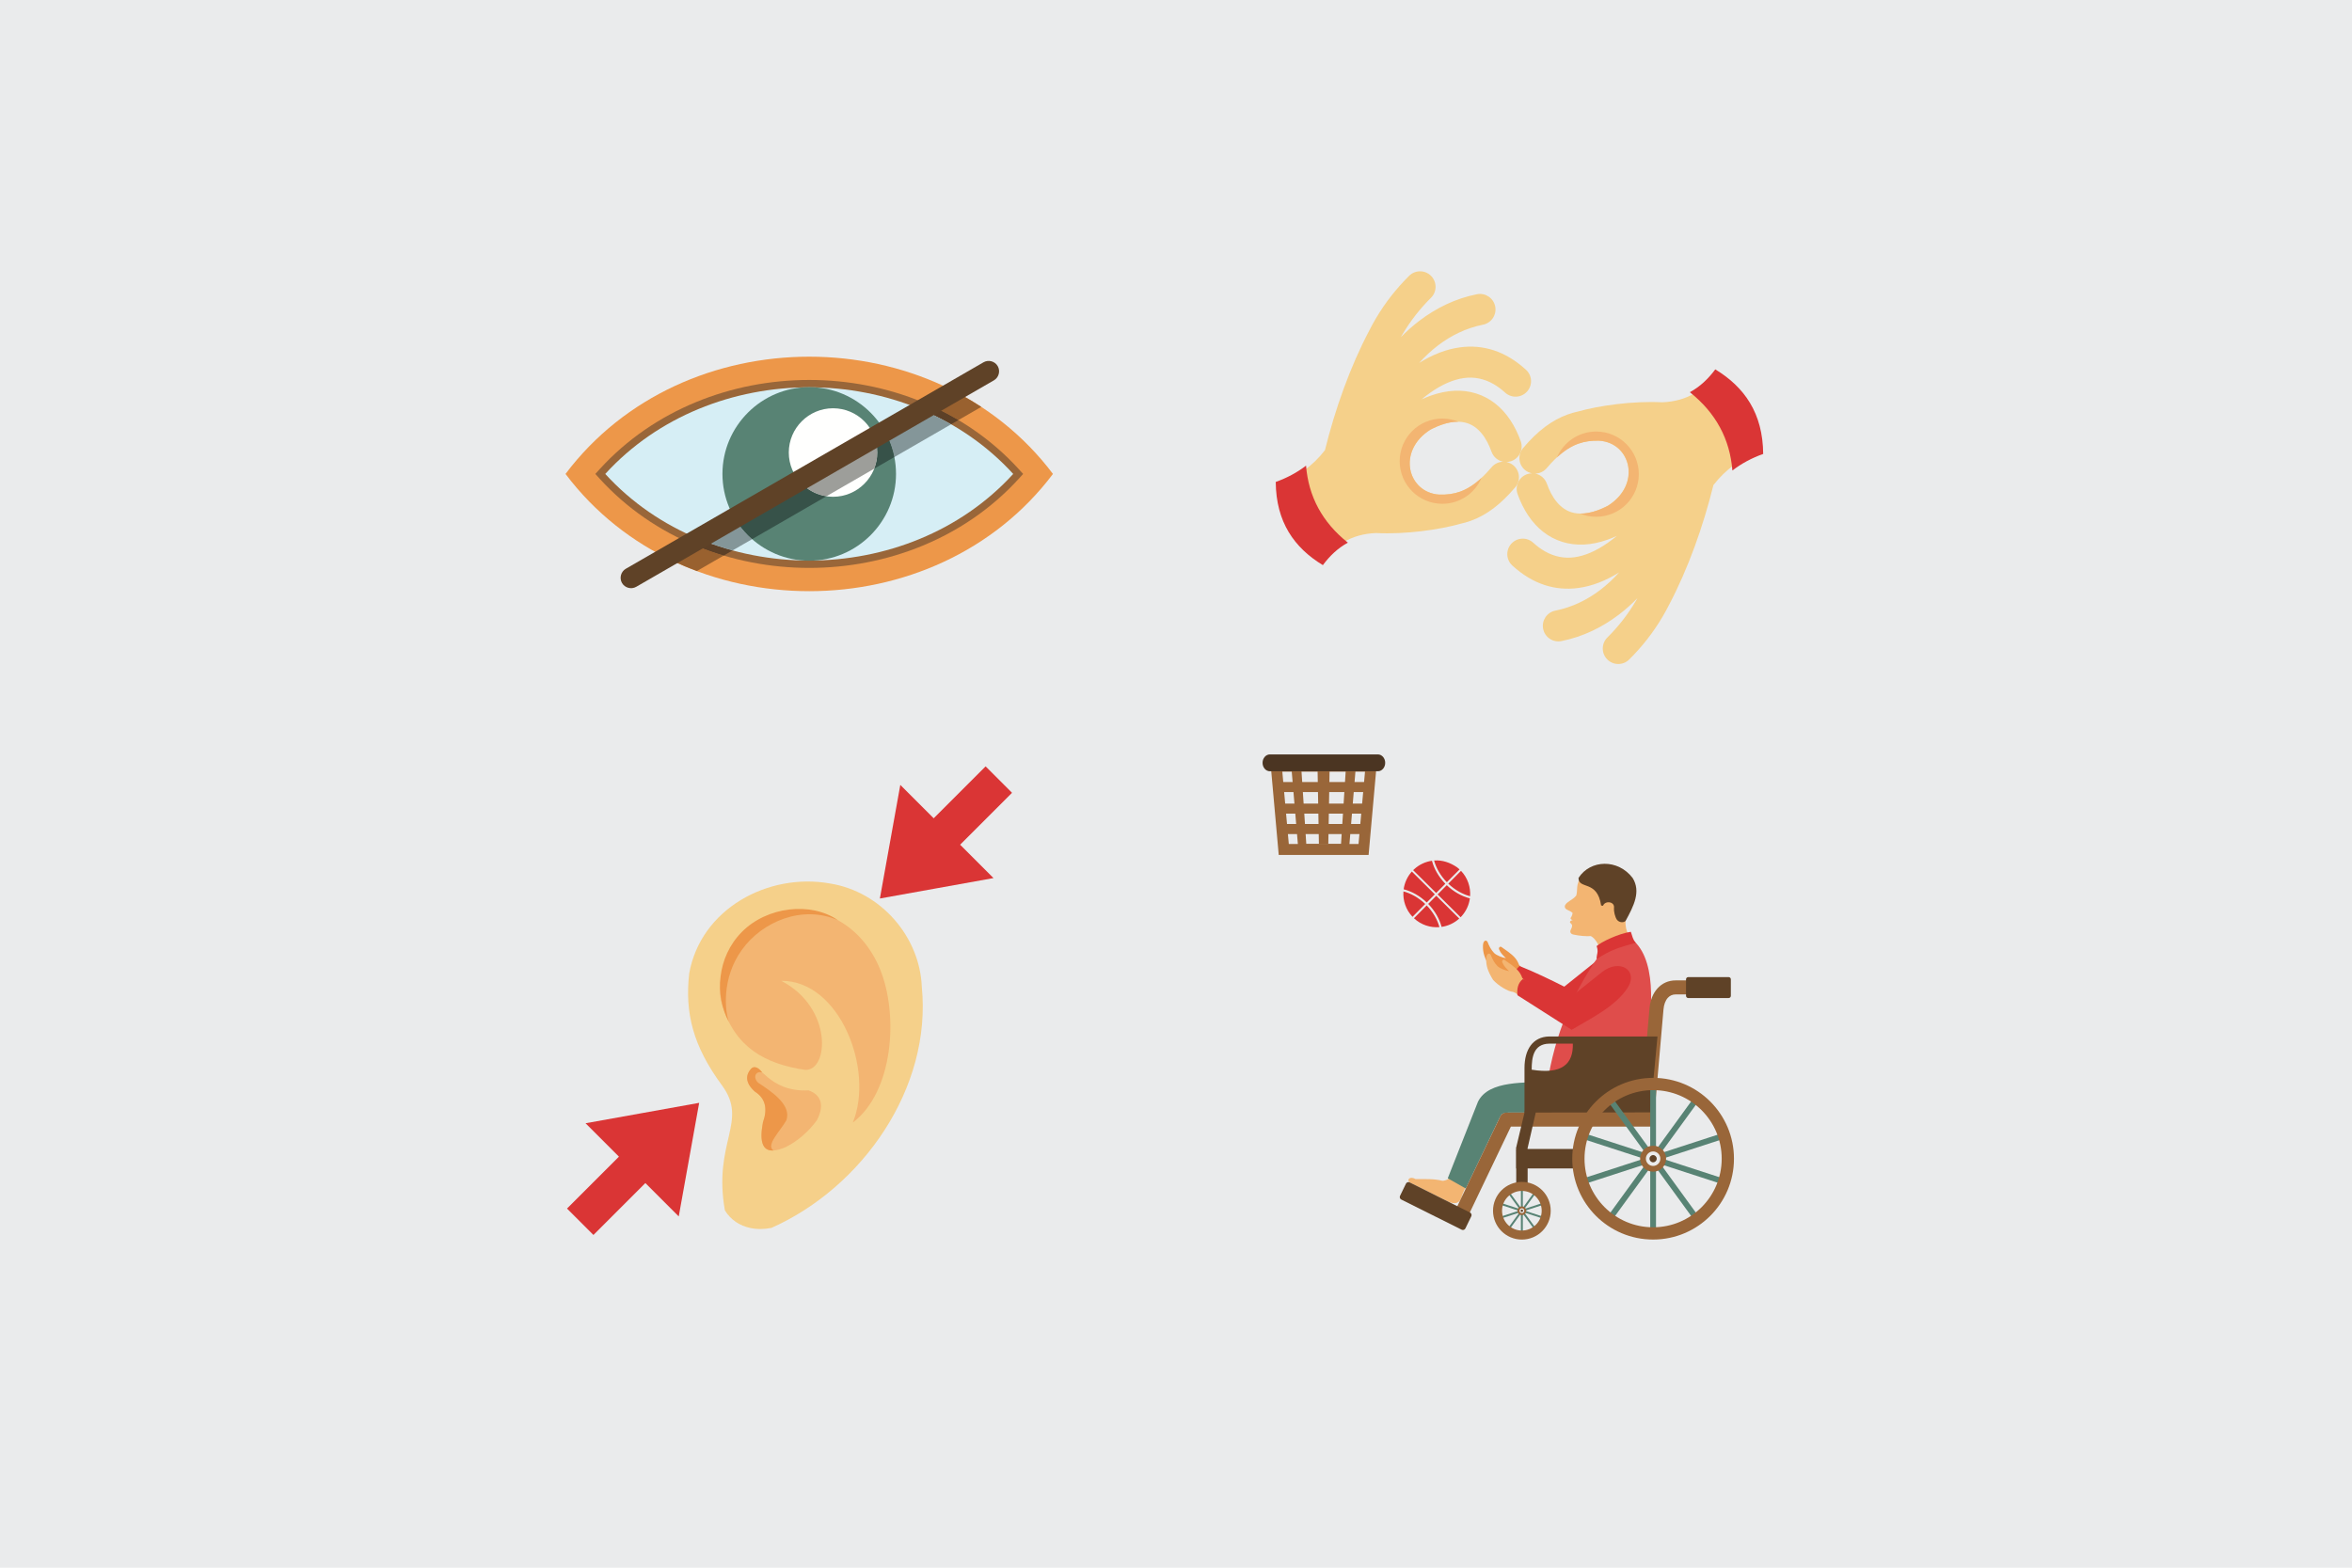 <?xml version="1.0" encoding="UTF-8"?>
<svg width="375px" height="250px" viewBox="0 0 375 250" version="1.1" xmlns="http://www.w3.org/2000/svg" xmlns:xlink="http://www.w3.org/1999/xlink">
    <defs></defs>
    <g id="Page-1" stroke="none" stroke-width="1" fill="none" fill-rule="evenodd">
        <g id="Group-6">
            <rect id="Rectangle" fill="#EAEBEC" x="0" y="0" width="375" height="250"></rect>
            <g id="Group-4" transform="translate(90, 43)">
                <g id="Group-2" transform="translate(0, 79)">
                    <polyline id="Fill-155" fill="#DA3535" points="0.402 70.729 4.617 74.942 12.896 66.663 18.218 71.986 21.475 53.871 12.418 55.5 3.358 57.127 8.682 62.45 0.402 70.729"></polyline>
                    <polyline id="Fill-156" fill="#DA3535" points="71.358 4.428 67.145 0.214 58.868 8.492 53.544 3.169 50.287 21.285 59.345 19.657 68.403 18.028 63.082 12.706 71.358 4.428"></polyline>
                    <path d="M19.886,33.231 C21.731,22.921 32.489,17.128 42.332,18.89 C50.507,20.203 56.658,27.43 56.97,35.365 C58.586,51.498 47.52,67.348 32.994,73.813 C31.853,74.042 30.675,74.06 29.571,73.815 C27.966,73.459 26.532,72.573 25.575,71.023 C23.648,60.087 29.371,56.869 25.115,51.089 C20.477,44.79 19.178,39.531 19.886,33.231" id="Fill-157" fill="#F5D08A"></path>
                    <path d="M29.752,48.429 C28.855,49.457 28.804,50.674 30.342,52.066 C32.073,53.166 32.407,54.844 31.644,56.978 C30.928,60.763 31.794,62.464 35.339,60.895 C37.184,59.96 38.891,58.491 40.248,56.644 C41.585,54.052 40.742,52.528 38.916,51.883 C32.313,52.209 31.119,47.056 29.752,48.429" id="Fill-158" fill="#F3B572"></path>
                    <path d="M38.378,48.614 C31.949,47.667 27.212,45.002 25.164,38.329 C23.115,31.656 29.41,24.114 35.168,23.216 C40.925,22.317 47.419,25.378 50.349,32.648 C53.278,39.917 52.443,52.104 45.967,57.027 C49.434,48.583 43.883,34.336 34.566,34.415 C42.807,38.686 42.159,48.784 38.378,48.614" id="Fill-159" fill="#F3B572"></path>
                    <path d="M26.218,40.98 C23.93,36.778 24.268,30.677 28.278,26.619 C32.29,22.561 39.294,21.762 43.596,24.743 C37.996,22.284 31.554,24.892 28.26,29.503 C25.03,34.026 25.58,39.204 26.218,40.98" id="Fill-160" fill="#ED9749"></path>
                    <path d="M29.752,48.429 C28.855,49.457 28.804,50.674 30.342,52.066 C32.073,53.166 32.407,54.844 31.644,56.978 C31.088,59.908 31.484,61.589 33.335,61.47 C32.029,60.649 34.404,58.379 35.382,56.651 C36.221,54.226 33.121,52.14 30.884,50.665 C30.021,49.87 30.415,48.733 31.524,49.017 C30.787,48.023 30.146,48.034 29.752,48.429" id="Fill-161" fill="#ED9749"></path>
                </g>
                <g id="Group-3" transform="translate(111, 77)">
                    <path d="M41.193,33.868 C40.84,32.868 40.217,32.36 39.461,31.781 L38.416,31.037 C38.188,30.834 37.87,31.139 38.022,31.42 C38.249,31.98 38.662,32.381 39.103,32.801 C38.582,32.735 37.6,32.355 37.218,31.974 C36.738,31.483 36.379,30.772 36.173,30.201 C35.927,29.812 35.481,29.99 35.444,30.755 C35.399,31.896 35.692,32.814 36.533,34.18 C37.378,35.126 38.969,36.073 39.709,36.098 C40.151,36.243 40.485,36.521 40.761,36.871 L42.127,34.498 C41.717,34.382 41.403,34.176 41.193,33.868" id="Fill-397" fill="#ED9749"></path>
                    <path d="M57.97,35.488 C56.031,38.418 52.353,40.198 49.066,42.149 L40.424,36.635 C40.311,35.546 40.54,34.652 41.286,34.055 C43.497,34.929 46.287,36.268 48.403,37.342 L53.858,32.979 C56.738,30.676 59.807,32.709 57.97,35.488" id="Fill-398" fill="#DA3535"></path>
                    <path d="M41.709,35.941 C41.354,34.941 40.73,34.433 39.974,33.854 L38.931,33.111 C38.703,32.905 38.384,33.211 38.537,33.493 C38.765,34.054 39.175,34.455 39.616,34.874 C39.096,34.81 38.114,34.428 37.732,34.046 C37.253,33.557 36.892,32.846 36.687,32.274 C36.441,31.885 35.996,32.063 35.959,32.829 C35.914,33.97 36.204,34.888 37.047,36.253 C37.892,37.199 39.483,38.146 40.224,38.172 C40.666,38.314 41,38.594 41.275,38.945 L42.643,36.573 C42.231,36.456 41.916,36.248 41.709,35.941" id="Fill-399" fill="#F3B572"></path>
                    <path d="M33.355,23.265 C32.075,22.938 30.782,22.227 29.671,21.161 L28.209,22.634 L31.879,26.272 L31.891,26.261 L31.893,26.258 L31.896,26.254 L31.899,26.253 L31.899,26.251 L31.903,26.247 L31.907,26.243 L31.908,26.241 L31.912,26.237 L31.919,26.232 L31.921,26.229 L31.928,26.222 L31.932,26.219 L31.934,26.217 L31.937,26.212 L31.938,26.21 L31.939,26.209 L31.942,26.206 L31.945,26.202 L31.948,26.2 L31.951,26.196 L31.958,26.19 L31.961,26.187 L31.964,26.185 L31.967,26.18 L31.973,26.174 L31.978,26.168 L31.981,26.165 L31.985,26.161 L31.988,26.157 L31.99,26.155 L31.994,26.151 L31.997,26.147 L32,26.145 L32.002,26.142 L32.006,26.138 L32.021,26.122 L32.023,26.118 L32.026,26.115 L32.029,26.112 L32.031,26.108 L32.035,26.106 L32.037,26.103 L32.041,26.1 L32.043,26.097 L32.048,26.093 C32.779,25.275 33.217,24.287 33.355,23.265 Z M31.941,18.871 L29.912,20.917 C30.966,21.926 32.186,22.604 33.392,22.924 C33.494,21.478 33.01,19.997 31.941,18.871 Z M24.104,18.985 C23.373,19.803 22.938,20.791 22.796,21.813 C24.076,22.141 25.369,22.852 26.481,23.917 L27.77,22.619 L24.104,18.985 Z M27.308,17.266 C26.287,17.414 25.302,17.857 24.491,18.597 L24.487,18.6 L24.483,18.604 L24.48,18.605 L24.478,18.609 L24.474,18.611 L24.471,18.615 L24.467,18.617 L24.466,18.62 L24.462,18.624 L24.445,18.638 L24.441,18.642 L24.438,18.645 L24.437,18.648 L24.433,18.649 L24.429,18.654 L24.427,18.657 L24.422,18.661 L24.418,18.662 L24.416,18.666 L24.409,18.671 L24.406,18.674 L24.403,18.677 L24.401,18.681 L24.397,18.686 L24.394,18.688 L24.388,18.693 L24.385,18.697 L24.381,18.699 L24.377,18.701 L24.376,18.705 L24.373,18.707 L24.372,18.709 L24.368,18.711 L24.365,18.714 L24.362,18.718 L24.355,18.724 L24.353,18.727 L24.346,18.733 L24.344,18.735 L24.34,18.738 L24.337,18.741 L24.334,18.746 L24.333,18.747 L24.33,18.75 L24.327,18.752 L24.324,18.755 L24.312,18.767 L27.98,22.406 L29.442,20.934 C28.367,19.828 27.647,18.543 27.308,17.266 Z M31.714,18.645 C31.585,18.523 31.453,18.413 31.315,18.308 C30.212,17.563 28.989,17.12 27.649,17.228 C27.979,18.43 28.665,19.645 29.684,20.69 L31.714,18.645 Z M24.211,26.207 C23.141,25.08 22.657,23.601 22.762,22.154 C23.966,22.474 25.187,23.152 26.241,24.16 L24.211,26.207 Z M24.44,26.434 C25.574,27.494 27.059,27.966 28.503,27.851 C28.174,26.647 27.486,25.434 26.47,24.388 L24.44,26.434 Z M31.662,26.48 C30.851,27.221 29.865,27.664 28.844,27.813 C28.506,26.535 27.785,25.249 26.71,24.145 L27.997,22.848 L31.662,26.48 Z" id="Fill-400" fill="#DA3535"></path>
                    <path d="M16.634,3.057 L15.602,14.59 L4.484,14.59 L3.452,3.057 L16.634,3.057 Z M18.551,1.303 L1.536,1.303 L2.88,16.343 L17.207,16.343 L18.551,1.303 Z" id="Fill-401" fill="#996639"></path>
                    <polyline id="Fill-402" fill="#996639" points="15.121 2.873 14.122 14.996 5.964 14.996 4.938 2.873 6.501 2.873 7.272 14.59 12.812 14.59 13.562 2.873 15.121 2.873"></polyline>
                    <polyline id="Fill-403" fill="#996639" points="10.991 2.646 10.784 14.59 9.284 14.59 9.07 2.646 10.991 2.646"></polyline>
                    <path d="M18.682,2.995 C19.329,2.995 19.854,2.392 19.854,1.651 C19.854,0.907 19.329,0.305 18.682,0.305 L1.473,0.305 C0.826,0.305 0.301,0.907 0.301,1.651 C0.301,2.392 0.826,2.995 1.473,2.995 L18.682,2.995" id="Fill-404" fill="#4B3522"></path>
                    <polyline id="Fill-405" fill="#996639" points="2.817 11.401 2.985 13.009 17.311 13.009 17.479 11.401 2.817 11.401"></polyline>
                    <polyline id="Fill-406" fill="#996639" points="2.713 8.146 2.88 9.752 17.207 9.752 17.373 8.146 2.713 8.146"></polyline>
                    <polyline id="Fill-407" fill="#996639" points="2.533 4.706 2.7 6.313 17.026 6.313 17.193 4.706 2.533 4.706"></polyline>
                    <path d="M59.42,29.977 C58.693,29.575 57.87,27.889 58.276,26.312 C59.297,24.552 59.91,22.795 59.087,21.048 C57.788,17.936 53.565,16.963 51.104,19.737 C50.198,21.197 50.59,21.775 50.323,22.797 C49.758,23.565 48.654,23.798 48.491,24.502 C48.441,25.147 49.229,25.086 49.733,25.587 C49.695,25.868 49.604,26.142 49.41,26.403 C49.405,26.551 49.518,26.656 49.753,26.741 C49.517,26.759 49.325,26.894 49.312,27.031 C49.285,27.198 49.674,27.343 49.651,27.615 C49.635,27.932 49.57,27.97 49.427,28.299 C49.268,28.648 49.45,28.944 49.843,29.03 C50.9,29.259 51.806,29.322 52.649,29.28 C53.467,29.703 54.145,31.088 54.204,31.883 L59.42,29.977" id="Fill-408" fill="#F3B572"></path>
                    <path d="M30.491,67.634 C30.105,67.912 29.6,68.294 28.97,68.302 C27.649,67.947 26.016,68.047 24.694,68.028 C23.813,67.513 23.23,68.122 23.755,68.556 L29.732,71.542 C30.896,72.106 31.61,71.927 31.946,71.118 C32.312,69.938 32.686,69.258 33.185,68.528 L30.491,67.634" id="Fill-409" fill="#F3B572"></path>
                    <path d="M61.423,47.366 C62.201,42.605 63.473,33.768 59.542,30.08 C58.271,28.889 55.45,31.23 54.209,32.005 C49.076,39.253 46.46,46.43 45.478,54.403 L61.423,47.366" id="Fill-410" fill="#DF4D4B"></path>
                    <path d="M59.813,30.352 C59.314,29.813 59.282,29.312 59.021,28.595 C57.043,28.875 54.235,30.252 53.561,30.873 C53.913,31.875 53.554,32.071 53.56,32.963 C55.813,31.421 57.408,31.021 59.813,30.352" id="Fill-411" fill="#DA3535"></path>
                    <path d="M58.484,37.561 C56.546,40.492 52.866,42.271 49.581,44.222 L40.937,38.708 C40.826,37.619 41.054,36.726 41.801,36.128 C44.011,37.004 46.802,38.34 48.918,39.415 L54.374,35.053 C57.252,32.75 60.321,34.783 58.484,37.561" id="Fill-412" fill="#DA3535"></path>
                    <path d="M45.74,52.422 C42.418,52.778 36.381,52.159 34.645,55.696 L29.829,67.903 L32.703,69.536 L38.067,58.312 C38.244,58.038 38.315,57.761 38.554,57.628 C38.823,57.475 39.1,57.477 39.488,57.429 L45.622,57.429 L45.74,52.422" id="Fill-413" fill="#588374"></path>
                    <path d="M62.756,57.853 L64.225,40.975 C64.291,40.204 64.529,39.555 64.913,39.128 C65.222,38.783 65.648,38.579 66.177,38.579 L68.7,38.579 L68.7,36.343 L66.177,36.343 C64.969,36.343 63.979,36.824 63.254,37.634 C62.539,38.431 62.104,39.533 61.996,40.781 L60.527,57.661 L62.756,57.853" id="Fill-414" fill="#996639"></path>
                    <path d="M68.169,35.819 L74.614,35.819 C74.807,35.819 74.964,35.977 74.964,36.168 L74.964,38.809 C74.964,39.002 74.807,39.158 74.614,39.158 L68.169,39.158 C67.977,39.158 67.818,39.002 67.818,38.809 L67.818,36.168 C67.818,35.977 67.977,35.819 68.169,35.819" id="Fill-415" fill="#5F4227"></path>
                    <path d="M43.209,50.584 C43.209,48.637 43.487,46.487 45.987,46.431 L49.772,46.431 C49.86,49.683 48.043,51.37 43.209,50.584 Z M42.064,57.693 L62.102,57.693 L63.268,45.286 L45.987,45.286 C43.384,45.346 42.064,47.382 42.064,50.304 L42.064,57.693 Z" id="Fill-416" fill="#5F4227"></path>
                    <path d="M62.563,59.664 L62.796,57.39 L39.192,57.426 C38.71,57.426 38.299,57.731 38.143,58.159 L31.004,73.091 C30.737,73.646 30.974,74.311 31.527,74.576 C32.083,74.842 32.749,74.606 33.013,74.053 L39.892,59.664 L62.563,59.664" id="Fill-417" fill="#996639"></path>
                    <polygon id="Fill-418" fill="#5F4227" points="40.745 66.332 49.83 66.332 49.83 63.226 40.745 63.226"></polygon>
                    <polygon id="Fill-419" fill="#5F4227" points="40.744 69.753 42.564 69.753 42.564 63.226 40.744 63.226"></polygon>
                    <polyline id="Fill-420" fill="#5F4227" points="40.694 63.177 42.574 55.294 44.135 56.214 42.321 64.136 40.694 63.177"></polyline>
                    <polygon id="Fill-421" fill="#588374" points="41.492 72.539 41.799 72.539 41.799 68.929 41.492 68.929"></polygon>
                    <polyline id="Fill-422" fill="#588374" points="44.207 69.811 43.959 69.631 41.838 72.551 42.085 72.732 44.207 69.811"></polyline>
                    <polyline id="Fill-423" fill="#588374" points="45.637 71.94 45.542 71.648 42.109 72.764 42.203 73.058 45.637 71.94"></polyline>
                    <polyline id="Fill-424" fill="#588374" points="45.542 74.505 45.637 74.213 42.203 73.098 42.109 73.39 45.542 74.505"></polyline>
                    <polyline id="Fill-425" fill="#588374" points="43.959 76.521 44.207 76.342 42.085 73.422 41.838 73.603 43.959 76.521"></polyline>
                    <polygon id="Fill-426" fill="#588374" points="41.491 77.224 41.799 77.224 41.799 73.614 41.491 73.614"></polygon>
                    <polyline id="Fill-427" fill="#588374" points="39.082 76.342 39.33 76.521 41.452 73.603 41.204 73.422 39.082 76.342"></polyline>
                    <polyline id="Fill-428" fill="#588374" points="37.651 74.213 37.746 74.505 41.18 73.39 41.086 73.098 37.651 74.213"></polyline>
                    <polyline id="Fill-429" fill="#588374" points="37.746 71.648 37.651 71.94 41.086 73.058 41.18 72.764 37.746 71.648"></polyline>
                    <polyline id="Fill-430" fill="#588374" points="39.33 69.631 39.082 69.811 41.204 72.732 41.452 72.551 39.33 69.631"></polyline>
                    <path d="M41.646,73.269 C41.751,73.269 41.838,73.183 41.838,73.077 C41.838,72.971 41.751,72.884 41.646,72.884 C41.54,72.884 41.452,72.971 41.452,73.077 C41.452,73.183 41.54,73.269 41.646,73.269" id="Fill-431" fill="#5F4227"></path>
                    <path d="M41.646,72.691 C41.858,72.691 42.03,72.864 42.03,73.077 C42.03,73.29 41.858,73.462 41.646,73.462 C41.433,73.462 41.26,73.29 41.26,73.077 C41.26,72.864 41.433,72.691 41.646,72.691 Z M41.646,72.386 C41.264,72.386 40.953,72.695 40.953,73.077 C40.953,73.459 41.264,73.769 41.646,73.769 C42.026,73.769 42.335,73.459 42.335,73.077 C42.335,72.695 42.026,72.386 41.646,72.386 Z" id="Fill-432" fill="#996639"></path>
                    <path d="M41.646,69.917 C43.391,69.917 44.806,71.331 44.806,73.077 C44.806,74.822 43.391,76.236 41.646,76.236 C39.899,76.236 38.485,74.822 38.485,73.077 C38.485,71.331 39.899,69.917 41.646,69.917 Z M41.646,68.478 C39.105,68.478 37.046,70.537 37.046,73.077 C37.046,75.615 39.105,77.675 41.646,77.675 C44.185,77.675 46.244,75.615 46.244,73.077 C46.244,70.537 44.185,68.478 41.646,68.478 Z" id="Fill-433" fill="#996639"></path>
                    <polygon id="Fill-434" fill="#588374" points="62.11 63.167 63.031 63.167 63.031 52.348 62.11 52.348"></polygon>
                    <polyline id="Fill-435" fill="#588374" points="70.249 54.993 69.504 54.451 63.146 63.205 63.89 63.745 70.249 54.993"></polyline>
                    <polyline id="Fill-436" fill="#588374" points="74.534 61.375 74.25 60.498 63.96 63.843 64.245 64.718 74.534 61.375"></polyline>
                    <polyline id="Fill-437" fill="#588374" points="74.25 69.058 74.534 68.183 64.245 64.839 63.96 65.714 74.25 69.058"></polyline>
                    <polyline id="Fill-438" fill="#588374" points="69.504 75.106 70.249 74.565 63.89 65.812 63.146 66.353 69.504 75.106"></polyline>
                    <polygon id="Fill-439" fill="#588374" points="62.11 77.209 63.031 77.209 63.031 66.392 62.11 66.392"></polygon>
                    <polyline id="Fill-440" fill="#588374" points="54.893 74.565 55.636 75.106 61.996 66.353 61.25 65.812 54.893 74.565"></polyline>
                    <polyline id="Fill-441" fill="#588374" points="50.605 68.183 50.89 69.058 61.181 65.714 60.896 64.839 50.605 68.183"></polyline>
                    <polyline id="Fill-442" fill="#588374" points="50.89 60.498 50.605 61.375 60.896 64.718 61.181 63.843 50.89 60.498"></polyline>
                    <polyline id="Fill-443" fill="#588374" points="55.636 54.451 54.893 54.993 61.25 63.745 61.996 63.205 55.636 54.451"></polyline>
                    <path d="M62.57,53.844 C68.609,53.844 73.506,58.739 73.506,64.778 C73.506,70.817 68.609,75.716 62.57,75.716 C56.531,75.716 51.634,70.817 51.634,64.778 C51.634,58.739 56.531,53.844 62.57,53.844 Z M62.57,51.889 C55.451,51.889 49.679,57.659 49.679,64.778 C49.679,71.898 55.451,77.671 62.57,77.671 C69.689,77.671 75.461,71.898 75.461,64.778 C75.461,57.659 69.689,51.889 62.57,51.889 Z" id="Fill-444" fill="#996639"></path>
                    <path d="M62.57,65.354 C62.888,65.354 63.146,65.096 63.146,64.778 C63.146,64.462 62.888,64.202 62.57,64.202 C62.254,64.202 61.995,64.462 61.995,64.778 C61.995,65.096 62.254,65.354 62.57,65.354" id="Fill-445" fill="#5F4227"></path>
                    <path d="M62.57,63.623 C63.209,63.623 63.726,64.14 63.726,64.778 C63.726,65.416 63.209,65.933 62.57,65.933 C61.934,65.933 61.416,65.416 61.416,64.778 C61.416,64.14 61.934,63.623 62.57,63.623 Z M62.57,62.706 C61.427,62.706 60.498,63.635 60.498,64.778 C60.498,65.924 61.427,66.851 62.57,66.851 C63.714,66.851 64.643,65.924 64.643,64.778 C64.643,63.635 63.714,62.706 62.57,62.706 Z" id="Fill-446" fill="#996639"></path>
                    <path d="M23.755,68.556 L33.382,73.366 C33.6,73.475 33.691,73.736 33.584,73.955 L32.639,75.9 C32.533,76.118 32.267,76.211 32.051,76.103 L22.422,71.294 C22.204,71.185 22.112,70.923 22.219,70.705 L23.165,68.758 C23.271,68.54 23.536,68.447 23.755,68.556" id="Fill-447" fill="#5F4227"></path>
                    <path d="M50.674,20.007 C50.67,21.899 53.683,20.267 54.279,24.396 L54.585,24.45 C54.878,23.578 56.489,23.732 56.331,24.803 C56.285,25.312 56.487,26.218 56.797,26.665 C57.157,27.133 57.842,27.185 58.183,26.856 C59.485,24.475 60.651,22.19 59.313,20.022 C56.985,16.938 52.56,17.055 50.674,20.007" id="Fill-448" fill="#5F4227"></path>
                </g>
                <g id="Group" transform="translate(0, 13)">
                    <path d="M0.165,19.578 C18.92,-5.353 59.127,-5.353 77.882,19.578 C59.127,44.509 18.92,44.509 0.165,19.578" id="Fill-449" fill="#ED9749"></path>
                    <path d="M72.409,20.368 C55.133,39.296 22.913,39.296 5.638,20.368 L4.917,19.578 L5.638,18.788 C22.913,-0.141 55.133,-0.141 72.409,18.788 L73.129,19.578 L72.409,20.368" id="Fill-450" fill="#996639"></path>
                    <path d="M6.502,19.578 C23.314,37.998 54.732,37.998 71.544,19.578 C54.732,1.158 23.314,1.158 6.502,19.578" id="Fill-451" fill="#D6EEF5"></path>
                    <path d="M39.024,33.415 C46.644,33.415 52.86,27.199 52.86,19.578 C52.86,11.957 46.644,5.741 39.024,5.741 C31.402,5.741 25.187,11.957 25.187,19.578 C25.187,27.199 31.402,33.415 39.024,33.415" id="Fill-452" fill="#588374"></path>
                    <path d="M42.82,23.222 C46.708,23.222 49.878,20.05 49.878,16.164 C49.878,12.276 46.708,9.106 42.82,9.106 C38.934,9.106 35.763,12.276 35.763,16.164 C35.763,20.05 38.934,23.222 42.82,23.222" id="Fill-453" fill="#FFFFFE"></path>
                    <path d="M21.102,35.069 C19.802,34.583 18.522,34.044 17.266,33.448 L21.251,31.147 C22.606,31.695 23.989,32.178 25.388,32.594 L21.102,35.069" id="Fill-454" fill="#99612F"></path>
                    <path d="M25.388,32.594 C23.989,32.178 22.606,31.695 21.251,31.147 L22.548,30.398 C23.943,30.929 25.362,31.388 26.801,31.778 L25.388,32.594" id="Fill-455" fill="#5D4027"></path>
                    <path d="M26.801,31.778 C25.362,31.388 23.943,30.929 22.548,30.398 L27.655,27.45 C28.303,28.382 29.064,29.233 29.916,29.98 L26.801,31.778" id="Fill-456" fill="#849699"></path>
                    <path d="M62.811,10.988 C61.687,10.32 60.538,9.706 59.363,9.143 L63.19,6.933 C64.301,7.54 65.391,8.188 66.454,8.885 L62.811,10.988" id="Fill-457" fill="#99612F"></path>
                    <path d="M61.643,11.663 C60.498,11.007 59.322,10.404 58.126,9.857 L59.363,9.143 C60.538,9.706 61.687,10.32 62.811,10.988 L61.643,11.663" id="Fill-458" fill="#5D4027"></path>
                    <path d="M52.597,16.885 C52.372,15.757 52.011,14.678 51.529,13.665 L58.126,9.857 C59.322,10.404 60.498,11.007 61.643,11.663 L52.597,16.885" id="Fill-459" fill="#849699"></path>
                    <path d="M29.916,29.98 C29.064,29.233 28.303,28.382 27.655,27.45 L38.111,21.413 C39.112,22.312 40.371,22.931 41.76,23.142 L29.916,29.98 M49.391,18.736 C49.705,17.938 49.878,17.071 49.878,16.164 C49.878,15.664 49.826,15.177 49.726,14.706 L51.529,13.665 C52.011,14.678 52.372,15.757 52.597,16.885 L49.391,18.736" id="Fill-460" fill="#375249"></path>
                    <path d="M41.76,23.142 C40.371,22.931 39.112,22.312 38.111,21.413 L49.726,14.706 C49.826,15.177 49.878,15.664 49.878,16.164 C49.878,17.071 49.705,17.938 49.391,18.736 L41.76,23.142" id="Fill-461" fill="#9D9E9A"></path>
                    <path d="M9.779,34.702 C8.992,35.156 8.717,36.184 9.171,36.97 C9.626,37.757 10.653,38.033 11.44,37.578 L68.467,4.654 C69.254,4.2 69.529,3.172 69.075,2.385 C68.62,1.597 67.593,1.323 66.806,1.777 L9.779,34.702" id="Fill-462" fill="#5F4227"></path>
                </g>
                <g id="Group-5" transform="translate(113, 0)">
                    <path d="M26.462,35.875 C27.681,35.913 28.773,35.768 29.787,35.406 C31.481,34.801 33.083,33.553 34.818,31.507 C35.297,30.94 35.977,30.644 36.664,30.632 C35.834,30.471 35.107,29.888 34.803,29.033 C34.598,28.461 34.371,27.939 34.122,27.469 C33.982,27.208 33.837,26.961 33.685,26.731 C32.919,25.577 31.974,24.804 30.888,24.466 L30.877,24.463 L30.877,24.466 C29.738,24.113 28.357,24.195 26.762,24.764 C26.356,24.909 25.94,25.083 25.516,25.287 C25.363,25.361 25.209,25.439 25.052,25.521 C19.671,28.93 21.441,35.554 26.462,35.875 Z M39.468,27.368 C39.927,28.656 39.256,30.073 37.968,30.533 C37.708,30.625 37.44,30.672 37.179,30.678 C37.581,30.755 37.968,30.935 38.302,31.216 C39.344,32.098 39.475,33.658 38.593,34.701 C36.267,37.446 33.992,39.164 31.45,40.071 C30.926,40.258 30.396,40.409 29.855,40.524 L29.855,40.525 C26.516,41.472 21.071,42.246 16.396,42.004 C12.395,42.162 9.769,43.988 7.808,46.628 C3.521,44.029 0.803,40.177 0.761,34.186 C3.769,33.116 6.282,31.342 8.249,28.79 C9.857,22.267 12.257,15.501 15.32,9.696 C15.649,9.043 15.999,8.407 16.365,7.788 C17.855,5.264 19.634,3.004 21.672,0.985 C22.641,0.023 24.204,0.028 25.166,0.995 C26.128,1.962 26.123,3.527 25.156,4.488 C23.42,6.208 21.9,8.14 20.623,10.304 C20.531,10.457 20.442,10.611 20.355,10.766 C21.271,9.827 22.263,8.94 23.331,8.13 C25.963,6.133 29.033,4.607 32.48,3.921 C33.821,3.653 35.125,4.524 35.392,5.866 C35.659,7.208 34.789,8.512 33.445,8.779 C30.755,9.315 28.361,10.504 26.312,12.059 C25.2,12.902 24.185,13.855 23.271,14.875 C25.401,13.548 27.588,12.682 29.793,12.39 C33.432,11.906 36.997,12.95 40.305,15.971 C41.31,16.891 41.379,18.452 40.459,19.456 C39.541,20.46 37.98,20.53 36.977,19.611 C36.366,19.054 35.748,18.6 35.125,18.244 C33.582,17.362 32.005,17.078 30.433,17.286 C28.694,17.517 26.899,18.324 25.096,19.584 C24.61,19.924 24.124,20.297 23.638,20.7 C24.134,20.47 24.619,20.27 25.096,20.1 C27.738,19.157 30.18,19.069 32.348,19.744 L32.347,19.747 C34.562,20.438 36.404,21.888 37.809,24.002 C38.466,24.995 39.021,26.121 39.468,27.368 Z" id="Fill-474" fill="#F5D08A"></path>
                    <path d="M51.967,27.28 C50.749,27.243 49.655,27.389 48.643,27.75 C46.948,28.354 45.345,29.603 43.61,31.649 C43.131,32.215 42.452,32.512 41.765,32.523 C42.596,32.686 43.322,33.268 43.627,34.124 C43.829,34.695 44.058,35.217 44.307,35.687 C44.446,35.949 44.591,36.194 44.744,36.424 C45.51,37.579 46.455,38.351 47.542,38.689 L47.55,38.692 L47.552,38.689 C48.689,39.043 50.072,38.961 51.667,38.392 C52.073,38.247 52.487,38.073 52.911,37.869 C53.065,37.795 53.222,37.717 53.377,37.636 C58.758,34.227 56.987,27.603 51.967,27.28 Z M38.961,35.788 C38.501,34.5 39.174,33.083 40.461,32.623 C40.723,32.53 40.988,32.484 41.249,32.479 C40.849,32.401 40.46,32.222 40.127,31.94 C39.085,31.058 38.955,29.498 39.837,28.455 C42.162,25.71 44.437,23.992 46.978,23.085 C47.503,22.898 48.033,22.748 48.572,22.631 C51.912,21.684 57.357,20.911 62.032,21.153 C66.033,20.995 68.661,19.168 70.62,16.527 C74.907,19.126 77.625,22.98 77.667,28.97 C74.659,30.04 72.147,31.814 70.181,34.366 C68.572,40.889 66.172,47.654 63.11,53.46 C62.778,54.113 62.431,54.749 62.064,55.368 C60.575,57.892 58.796,60.151 56.756,62.171 C55.789,63.132 54.226,63.128 53.264,62.161 C52.301,61.193 52.305,59.628 53.272,58.667 C55.01,56.947 56.528,55.016 57.806,52.851 C57.896,52.7 57.984,52.545 58.072,52.391 C57.158,53.328 56.166,54.215 55.099,55.026 C52.467,57.023 49.397,58.549 45.95,59.234 C44.608,59.502 43.305,58.631 43.037,57.29 C42.769,55.948 43.64,54.645 44.981,54.376 C47.675,53.84 50.068,52.652 52.117,51.096 C53.228,50.253 54.243,49.3 55.157,48.282 C53.028,49.609 50.842,50.473 48.636,50.767 C44.997,51.25 41.431,50.206 38.123,47.184 C37.118,46.265 37.049,44.705 37.969,43.7 C38.889,42.695 40.448,42.626 41.453,43.545 C42.063,44.103 42.682,44.556 43.305,44.912 C44.849,45.793 46.424,46.078 47.996,45.87 C49.734,45.639 51.53,44.832 53.332,43.571 C53.817,43.232 54.304,42.859 54.79,42.457 C54.296,42.686 53.81,42.886 53.332,43.057 C50.69,44 48.248,44.086 46.081,43.412 L46.081,43.409 C43.866,42.719 42.024,41.268 40.622,39.154 C39.964,38.162 39.407,37.035 38.961,35.788 Z" id="Fill-475" fill="#F5D08A"></path>
                    <path d="M5.235,31.256 C5.626,36.172 7.813,40.282 11.905,43.538 C10.306,44.406 9.014,45.644 7.917,47.122 C3.347,44.35 0.449,40.243 0.403,33.854 C2.179,33.223 3.793,32.361 5.235,31.256" id="Fill-476" fill="#DA3535"></path>
                    <path d="M73.209,32.03 C72.812,27.034 70.589,22.856 66.429,19.546 C68.054,18.665 69.367,17.406 70.482,15.903 C75.128,18.721 78.074,22.897 78.12,29.39 C76.315,30.032 74.676,30.908 73.209,32.03" id="Fill-477" fill="#DA3535"></path>
                    <path d="M26.961,23.748 C27.875,23.748 28.747,23.928 29.543,24.256 C28.708,24.236 27.778,24.401 26.762,24.764 C26.356,24.909 25.94,25.083 25.516,25.287 C25.363,25.361 25.209,25.439 25.052,25.521 C19.671,28.93 21.441,35.553 26.462,35.875 C27.681,35.913 28.774,35.768 29.787,35.406 C30.948,34.992 32.068,34.274 33.217,33.204 C32.182,35.635 29.77,37.34 26.961,37.34 C23.206,37.34 20.164,34.297 20.164,30.544 C20.164,26.791 23.206,23.748 26.961,23.748" id="Fill-478" fill="#F3B572"></path>
                    <path d="M51.494,39.409 C50.58,39.409 49.707,39.228 48.91,38.901 C49.746,38.92 50.676,38.755 51.693,38.393 C52.099,38.247 52.513,38.074 52.938,37.869 C53.09,37.796 53.246,37.718 53.401,37.636 C58.783,34.227 57.012,27.604 51.992,27.282 C50.773,27.244 49.682,27.39 48.667,27.751 C47.505,28.165 46.385,28.882 45.237,29.953 C46.273,27.521 48.684,25.816 51.494,25.816 C55.247,25.816 58.29,28.859 58.29,32.613 C58.29,36.366 55.247,39.409 51.494,39.409" id="Fill-479" fill="#F3B572"></path>
                </g>
            </g>
        </g>
    </g>
</svg>